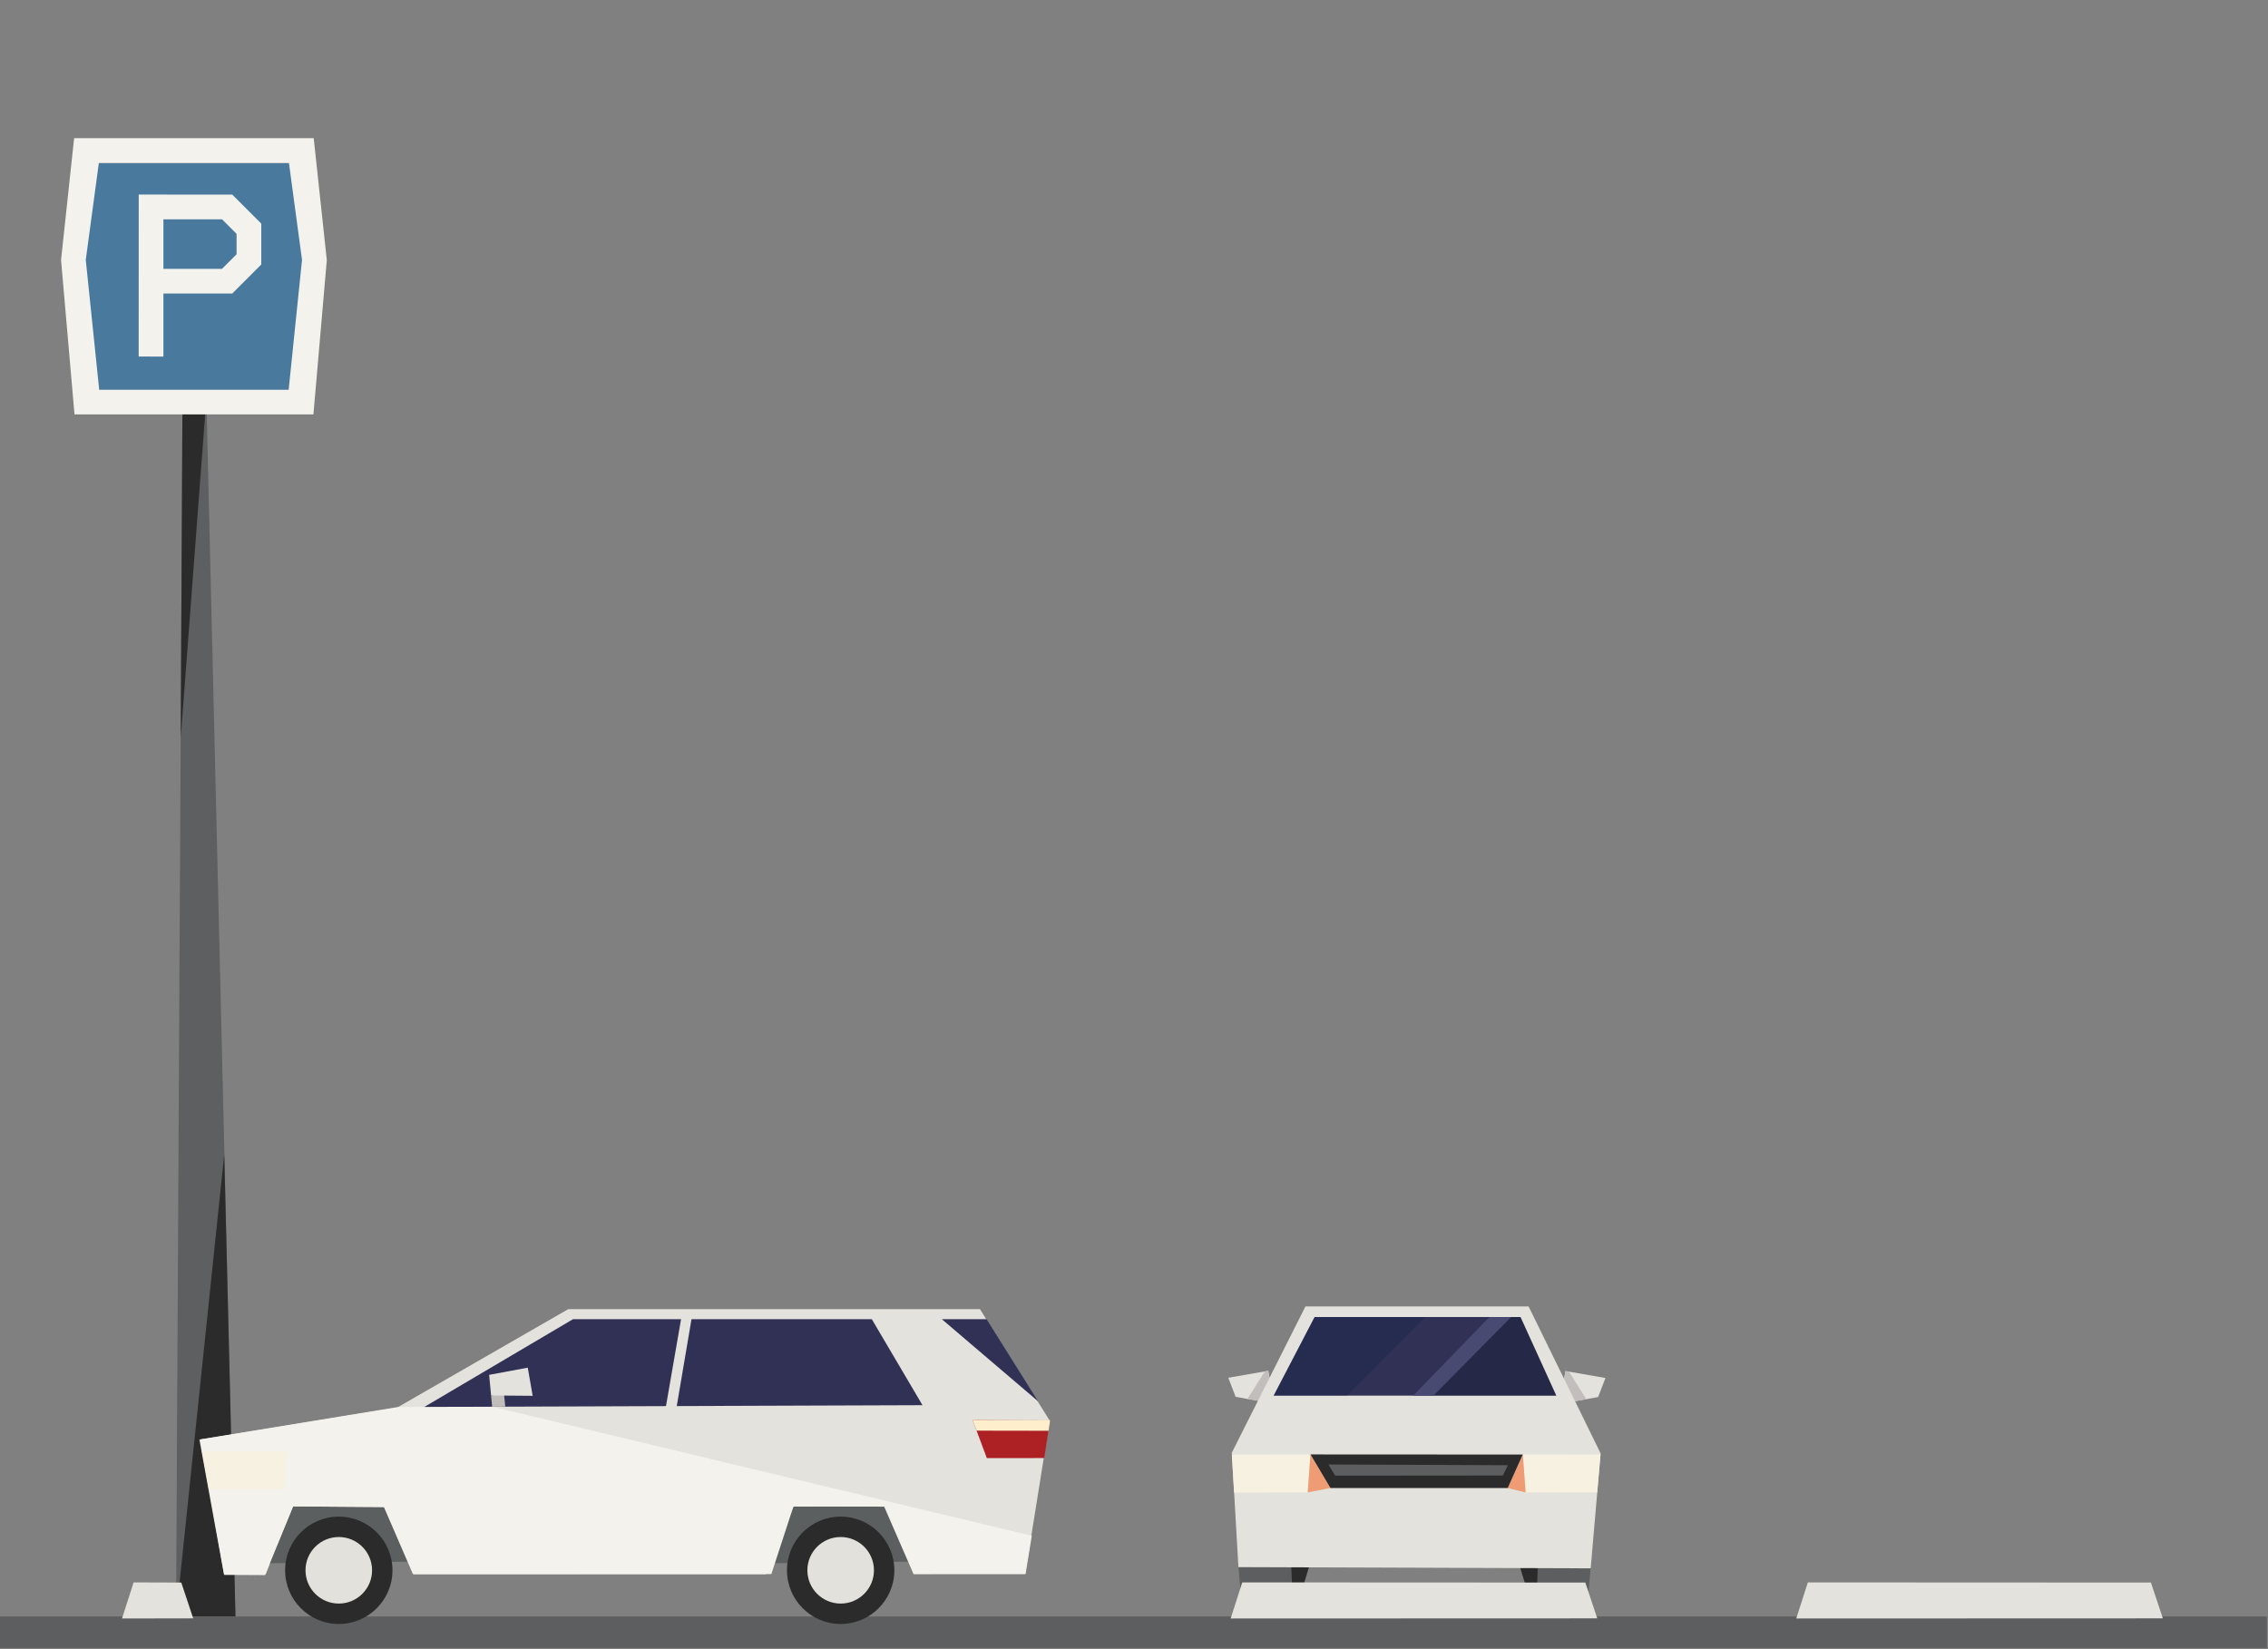 <?xml version="1.0" encoding="UTF-8" standalone="no"?>
<!DOCTYPE svg PUBLIC "-//W3C//DTD SVG 1.1//EN" "http://www.w3.org/Graphics/SVG/1.1/DTD/svg11.dtd">
<svg width="100%" height="100%" viewBox="0 0 1100 800" version="1.1" xmlns="http://www.w3.org/2000/svg" xmlns:xlink="http://www.w3.org/1999/xlink" xml:space="preserve" xmlns:serif="http://www.serif.com/" style="fill-rule:evenodd;clip-rule:evenodd;stroke-linejoin:round;stroke-miterlimit:2;">
    <rect x="0" y="0" width="1100" height="800" fill="#808080" stroke="none"/>
    <g id="parking-lot-right" transform="matrix(0.635,0,0,0.635,0,-419.2)">
        <g id="parking-sign">
            <path d="M134.461,1894.96L179.84,1894.96L157.613,964.799L139.332,974.061L134.461,1894.96Z" style="fill:rgb(93,95,96);fill-rule:nonzero;"/>
            <path d="M179.844,1894.96L134.457,1894.96L171.27,1542.18L179.844,1894.96Z" style="fill:rgb(42,43,42);fill-rule:nonzero;"/>
            <path d="M138.039,1223.8L157.605,964.799L139.328,974.091L138.039,1223.8Z" style="fill:rgb(42,43,42);fill-rule:nonzero;"/>
            <path d="M73.891,784.803L228.332,784.803L231.977,870.75L220.344,973.668L75.395,973.668L50.246,870.75L73.891,784.803Z" style="fill:rgb(73,121,157);fill-rule:nonzero;"/>
            <path d="M220.473,957.935L75.77,957.935L65.516,858.676L75.496,784.678L220.696,784.678L230.68,858.74L220.473,957.935ZM56.625,765.721L46.633,858.739L56.903,976.735L239.391,976.735L249.61,858.864L239.614,765.721L56.625,765.721Z" style="fill:rgb(243,242,237);fill-rule:nonzero;"/>
            <path d="M169.57,865.52L169.57,865.514L124.82,865.514L124.82,827.682L169.57,827.682L169.57,827.676L180.695,838.801L180.695,854.395L169.57,865.52ZM199.566,831.012L199.531,831.024L199.55,830.973L177.386,808.806L105.953,808.779L105.91,932.512L124.82,932.575L124.82,884.383L177.386,884.39L199.55,862.223L199.547,862.21L199.566,862.2L199.566,831.012Z" style="fill:rgb(243,242,237);fill-rule:nonzero;"/>
        </g>
        <g transform="matrix(1.002,0,0,1.002,0,-4.759)">
            <g id="ground">
                <rect x="0" y="1896" width="1728" height="24" style="fill:rgb(93,94,95);fill-rule:nonzero;"/>
            </g>
        </g>
        <g id="sideways-car">
            <path d="M199.096,1851.45L220.766,1797.45L290.596,1797.45L313.422,1850.12" style="fill:rgb(92,95,96);fill-rule:nonzero;"/>
            <path d="M582.096,1851.45L603.766,1797.45L673.596,1797.45L696.422,1850.12" style="fill:rgb(92,95,96);fill-rule:nonzero;"/>
            <path d="M199.096,1854.45L220.766,1800.45L290.596,1800.45L313.422,1853.12" style="fill:rgb(92,95,96);fill-rule:nonzero;"/>
            <path d="M582.096,1854.45L603.766,1800.45L673.596,1800.45L696.422,1853.12" style="fill:rgb(92,95,96);fill-rule:nonzero;"/>
            <path d="M171.041,1862.71L152.291,1759.95L303.312,1735.45L433.977,1660.28L748.518,1660.28L801.791,1745.45L783.041,1862.6L697.736,1862.62L675.291,1811.07L606.041,1811.07L584.959,1862.78L315.959,1862.78L293.459,1811.45L223.791,1810.95L202.455,1862.62L171.041,1862.71Z" style="fill:rgb(228,226,220);fill-rule:nonzero;"/>
            <path d="M206.088,1854.43L171.127,1861.54L171.377,1862.73L202.926,1862.75" style="fill:rgb(243,242,236);fill-rule:nonzero;"/>
            <path d="M783.322,1862.59L698.009,1862.61L675.666,1811.12L606.002,1811L589.166,1862.63L315.412,1862.69L293.252,1811.41L223.918,1810.92L202.416,1863.42L171.25,1863.26L152.916,1759.75L304.166,1735L375.838,1734.75L788.072,1833.37L783.322,1862.59Z" style="fill:rgb(243,242,236);fill-rule:nonzero;"/>
            <path d="M802.064,1745.23L797.595,1774.01L753.728,1774.04L742.877,1744.98L802.064,1745.23Z" style="fill:rgb(173,33,37);fill-rule:nonzero;"/>
            <path d="M219.283,1768.72L217.117,1797.64L159.47,1797.66L154.22,1768.64L219.283,1768.72Z" style="fill:rgb(246,241,225);fill-rule:nonzero;"/>
            <path d="M802.127,1745.1L800.887,1753.16L745.877,1753.07L742.846,1744.95L802.127,1745.1Z" style="fill:rgb(255,238,204);fill-rule:nonzero;"/>
            <path d="M324.117,1734.95L437.619,1667.95L665.902,1667.95L704.596,1733.62L324.117,1734.95Z" style="fill:rgb(49,49,86);fill-rule:nonzero;"/>
            <path d="M753.592,1667.95L719.404,1667.95L792.932,1730.7L753.592,1667.95Z" style="fill:rgb(49,49,86);fill-rule:nonzero;"/>
            <path d="M521.012,1663.2L528.569,1665.54L513.408,1754.88L505.397,1753.21L521.012,1663.2Z" style="fill:rgb(228,226,220);fill-rule:nonzero;"/>
            <path d="M375.096,1726.2L375.889,1734.78L385.93,1734.74L384.928,1724.79L375.096,1726.2Z" style="fill:rgb(192,189,186);fill-rule:nonzero;"/>
            <path d="M375.096,1726.2L373.596,1710.45L403.096,1704.95L406.846,1726.45L375.096,1726.2Z" style="fill:rgb(228,226,220);fill-rule:nonzero;"/>
            <path d="M285.932,1860.03C285.932,1875.64 273.284,1888.28 257.682,1888.28C242.08,1888.28 229.432,1875.64 229.432,1860.03C229.432,1844.43 242.08,1831.78 257.682,1831.78C273.284,1831.78 285.932,1844.43 285.932,1860.03" style="fill:rgb(227,225,219);fill-rule:nonzero;"/>
            <path d="M258.766,1885.17C244.725,1885.17 233.342,1873.79 233.342,1859.75C233.342,1845.71 244.725,1834.33 258.766,1834.33C272.807,1834.33 284.19,1845.71 284.19,1859.75C284.19,1873.79 272.807,1885.17 258.766,1885.17M258.766,1818.75C236.121,1818.75 217.766,1837.11 217.766,1859.75C217.766,1882.39 236.121,1900.75 258.766,1900.75C281.411,1900.75 299.766,1882.39 299.766,1859.75C299.766,1837.11 281.411,1818.75 258.766,1818.75" style="fill:rgb(42,43,42);fill-rule:nonzero;"/>
            <path d="M669.262,1860.03C669.262,1875.64 656.614,1888.28 641.012,1888.28C625.41,1888.28 612.762,1875.64 612.762,1860.03C612.762,1844.43 625.41,1831.78 641.012,1831.78C656.614,1831.78 669.262,1844.43 669.262,1860.03" style="fill:rgb(227,225,219);fill-rule:nonzero;"/>
            <path d="M642.096,1885.17C628.055,1885.17 616.672,1873.79 616.672,1859.75C616.672,1845.71 628.055,1834.33 642.096,1834.33C656.137,1834.33 667.52,1845.71 667.52,1859.75C667.52,1873.79 656.137,1885.17 642.096,1885.17M642.096,1818.75C619.451,1818.75 601.096,1837.11 601.096,1859.75C601.096,1882.39 619.451,1900.75 642.096,1900.75C664.741,1900.75 683.096,1882.39 683.096,1859.75C683.096,1837.11 664.741,1818.75 642.096,1818.75" style="fill:rgb(42,43,42);fill-rule:nonzero;"/>
        </g>
        <g id="car-inbound" transform="matrix(2,0,0,2,938.158,1509.49)">
            <g transform="matrix(1,0,0,1,0,-10.33)">
                <path d="M127.589,121.742L141.24,119.292L144.04,112.013L128.779,109.351L127.52,116.072L125.199,118.411L127.589,121.742Z" style="fill:rgb(228,226,220);fill-rule:nonzero;"/>
            </g>
            <g transform="matrix(1,0,0,1,0,-10.33)">
                <path d="M127.604,121.746L125.277,118.252L127.536,116.067L128.805,109.37L130.102,109.578L136.723,120.08L127.604,121.746Z" style="fill:rgb(193,190,187);fill-rule:nonzero;"/>
            </g>
            <g transform="matrix(1,0,0,1,0,-10.33)">
                <path d="M0,111.919L2.8,119.198L16.451,121.648L18.841,118.317L16.52,115.978L15.26,109.258L0,111.919Z" style="fill:rgb(228,226,220);fill-rule:nonzero;"/>
            </g>
            <g transform="matrix(1,0,0,1,0,-10.33)">
                <path d="M16.467,121.646L18.794,118.152L16.535,115.967L15.266,109.27L13.969,109.478L7.328,120.009L16.467,121.646Z" style="fill:rgb(193,190,187);fill-rule:nonzero;"/>
            </g>
            <path d="M3.89,173.884L5.57,193.416L24.891,193.416L28.882,173.674L3.89,173.884Z" style="fill:rgb(92,94,95);fill-rule:nonzero;"/>
            <path d="M24.052,173.674L24.892,193.416L30.884,173.674L24.052,173.674Z" style="fill:rgb(42,43,42);fill-rule:nonzero;"/>
            <path d="M117.358,193.416L136.708,193.416L138.388,174.095L113.395,173.884L117.358,193.416Z" style="fill:rgb(92,94,95);fill-rule:nonzero;"/>
            <path d="M111.394,173.884L117.358,193.416L118.227,173.884L111.394,173.884Z" style="fill:rgb(42,43,42);fill-rule:nonzero;"/>
            <g transform="matrix(1,-3.22153e-17,-3.22153e-17,1.132,0,-22.926)">
                <path d="M29.468,85.928L1.35,135.269L3.869,173.884L5.759,173.89L138.396,174.304L142.192,135.508L114.687,85.928L29.468,85.928Z" style="fill:rgb(228,226,220);fill-rule:nonzero;"/>
            </g>
            <g transform="matrix(1,-8.52366e-17,-8.52366e-17,1.348,1.39815e-14,-42.247)">
                <path d="M32.958,89.498L17.329,111.768L125.254,111.768L111.584,89.498L32.958,89.498L32.958,89.498Z" style="fill:rgb(49,49,86);fill-rule:nonzero;"/>
            </g>
            <g transform="matrix(1.356,0,0,1.356,-9.086,-43.194)">
                <path d="M31.032,89.668L19.48,111.806L40.11,111.806L62.168,89.668L31.032,89.668L31.032,89.668Z" style="fill:rgb(15,35,66);fill-opacity:0.3;fill-rule:nonzero;"/>
            </g>
            <path d="M111.625,78.397L107.969,78.397L77.75,108.417L125.254,108.417L111.625,78.397L111.625,78.397Z" style="fill:rgb(10,23,35);fill-opacity:0.3;fill-rule:nonzero;"/>
            <g transform="matrix(1.35,0,0,1.35,-25.576,-42.44)">
                <path d="M76.954,111.768L98.941,89.527L92.801,89.527L71.23,111.768L76.954,111.768L76.954,111.768Z" style="fill:rgb(73,74,114);fill-rule:nonzero;"/>
            </g>
            <g transform="matrix(1,0,0,1,-199.295,-4.47)">
                <path d="M200.645,135.387L201.512,149.887L229.631,149.859L230.682,135.348L200.645,135.387L200.645,135.387Z" style="fill:rgb(246,241,225);fill-rule:nonzero;"/>
            </g>
            <g transform="matrix(1,0,0,1,-199.295,-4.47)">
                <path d="M230.683,135.348L238.254,148.177L229.631,149.859L230.683,135.348Z" style="fill:rgb(239,156,116);fill-rule:nonzero;"/>
            </g>
            <g transform="matrix(1,0,0,1,-199.295,-4.47)">
                <path d="M341.445,135.387L340.182,149.845L312.838,149.859L311.786,135.348L341.445,135.387L341.445,135.387Z" style="fill:rgb(246,241,225);fill-rule:nonzero;"/>
            </g>
            <g transform="matrix(1,0,0,1,-199.295,-4.47)">
                <path d="M311.786,135.348L305.968,148.177L312.838,149.859L311.786,135.348Z" style="fill:rgb(239,156,116);fill-rule:nonzero;"/>
            </g>
            <g transform="matrix(1,0,0,1,-199.295,-4.47)">
                <path d="M311.753,135.388L230.693,135.345L238.297,148.176L306.012,148.176L311.753,135.388Z" style="fill:rgb(42,43,42);fill-rule:nonzero;"/>
            </g>
            <g transform="matrix(1,0,0,1,-199.295,-4.47)">
                <path d="M306.083,139.461L304.157,143.397L240.119,143.452L237.527,139.18L306.083,139.461Z" style="fill:rgb(92,94,95);fill-rule:nonzero;"/>
            </g>
        </g>
        <g id="parking-stops">
            <path d="M138.473,1869.12L147.571,1896.47L93.188,1896.57L102.041,1869L138.473,1869.12Z" style="fill:rgb(228,226,220);fill-rule:nonzero;"/>
            <path d="M1210.87,1869.12L1219.97,1896.47L939.969,1896.57L948.822,1869L1210.87,1869.12Z" style="fill:rgb(228,226,220);fill-rule:nonzero;"/>
            <path d="M1642.87,1869.12L1651.97,1896.47L1371.97,1896.57L1380.82,1869L1642.87,1869.12Z" style="fill:rgb(228,226,220);fill-rule:nonzero;"/>
        </g>
    </g>
</svg>
